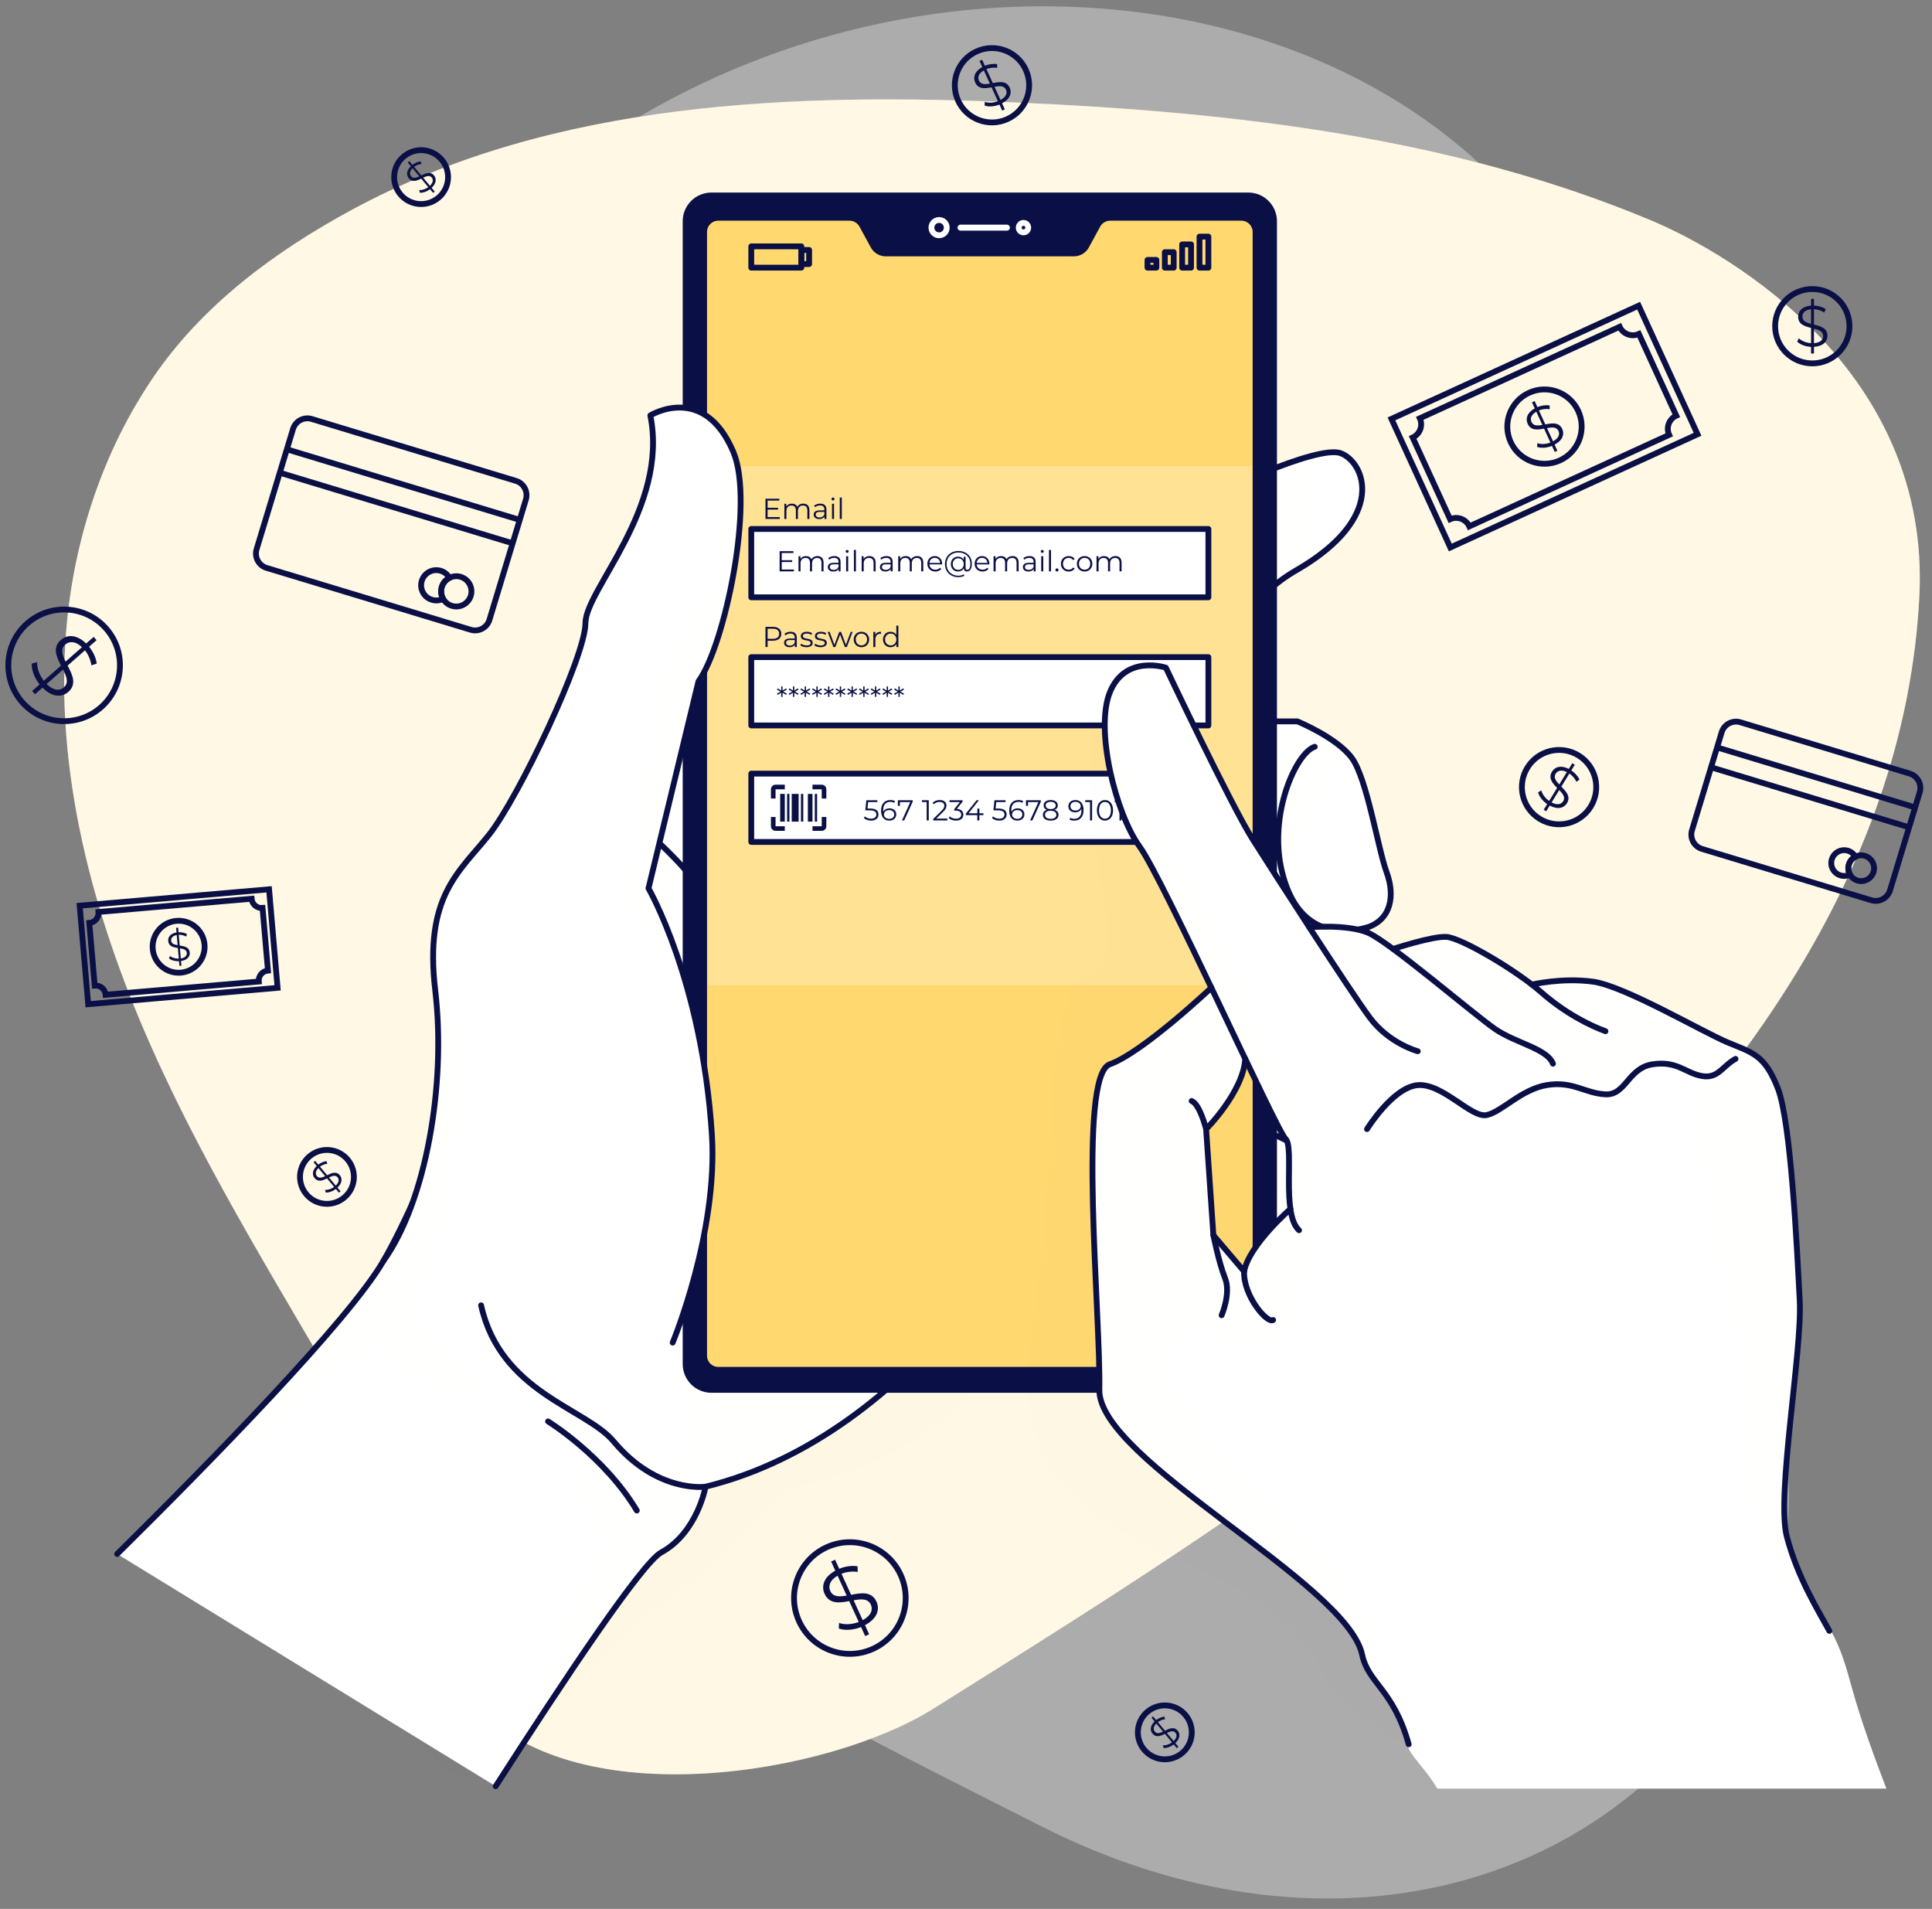 <svg width="166" height="164" viewBox="0 0 166 164" fill="none" xmlns="http://www.w3.org/2000/svg">
<rect x="0" y="0" width="166" height="164" fill="#808080" stroke="none"/>
<g opacity="0.7">
<g opacity="0.7">
<path opacity="0.7" d="M17.585 51.172C17.585 51.172 7.355 77.59 21.731 104.201C36.107 130.813 65.724 144.863 89.427 156.88C113.13 168.898 137.744 163.045 149.44 143.362C161.137 123.678 145.094 109.626 145.074 81.556C145.056 53.486 149.275 46.054 134.079 22.339C118.882 -1.376 81.579 -6.625 53.381 10.964C25.181 28.553 17.585 51.172 17.585 51.172Z" fill="white"/>
</g>
</g>
<path d="M41.113 146.765C49.774 155.908 71.037 152.559 80.246 146.765C110.14 127.955 162.539 96.647 164.911 51.289C165.919 32.01 148.919 21.886 141.816 18.916C124.758 11.784 106.044 9.643 87.574 8.817C68.281 7.954 47.587 8.626 30.211 18.039C23.63 21.604 17.421 26.177 13.17 32.419C8.853 38.759 6.369 46.31 5.71 53.932C4.647 66.226 7.955 78.553 12.956 89.834C17.958 101.115 24.628 111.56 30.75 122.275C34.744 129.265 33.817 139.062 41.113 146.765Z" fill="#FFF4D6"/>
<g opacity="0.7">
<g opacity="0.7">
<path opacity="0.7" d="M41.113 146.765C49.774 155.908 71.037 152.559 80.246 146.765C110.14 127.955 162.539 96.647 164.911 51.289C165.919 32.01 148.919 21.886 141.816 18.916C124.758 11.784 106.044 9.643 87.574 8.817C68.281 7.954 47.587 8.626 30.211 18.039C23.63 21.604 17.421 26.177 13.17 32.419C8.853 38.759 6.369 46.31 5.71 53.932C4.647 66.226 7.955 78.553 12.956 89.834C17.958 101.115 24.628 111.56 30.75 122.275C34.744 129.265 33.817 139.062 41.113 146.765Z" fill="white"/>
</g>
</g>
<path d="M40.448 54.106L22.906 48.791C22.226 48.585 21.841 47.865 22.047 47.185L25.177 36.856C25.384 36.175 26.103 35.79 26.784 35.996L44.325 41.312C45.006 41.518 45.391 42.238 45.184 42.919L42.054 53.247C41.848 53.928 41.129 54.313 40.448 54.106Z" stroke="#0A1045" stroke-width="0.5" stroke-miterlimit="10"/>
<path d="M24.648 38.603L44.655 44.666" stroke="#0A1045" stroke-width="0.5" stroke-miterlimit="10"/>
<path d="M24.039 40.613L44.046 46.675" stroke="#0A1045" stroke-width="0.5" stroke-miterlimit="10"/>
<path d="M37.96 50.429C37.853 50.784 37.903 51.148 38.073 51.449C37.788 51.593 37.443 51.63 37.109 51.529C36.421 51.32 36.031 50.596 36.239 49.908C36.448 49.219 37.175 48.83 37.864 49.039C38.197 49.14 38.462 49.366 38.62 49.644C38.312 49.8 38.068 50.074 37.96 50.429Z" stroke="#0A1045" stroke-width="0.5" stroke-miterlimit="10"/>
<path d="M40.452 51.183C40.243 51.871 39.517 52.26 38.828 52.051C38.141 51.843 37.752 51.116 37.96 50.428C38.169 49.74 38.896 49.351 39.583 49.56C40.271 49.768 40.66 50.495 40.452 51.183Z" stroke="#0A1045" stroke-width="0.5" stroke-miterlimit="10"/>
<path d="M160.788 77.343L146.238 72.934C145.557 72.727 145.172 72.008 145.379 71.327L147.929 62.912C148.135 62.231 148.854 61.846 149.535 62.053L164.085 66.461C164.766 66.668 165.151 67.387 164.944 68.068L162.394 76.484C162.188 77.164 161.469 77.549 160.788 77.343Z" stroke="#0A1045" stroke-width="0.5" stroke-miterlimit="10"/>
<path d="M147.534 64.213L164.55 69.369" stroke="#0A1045" stroke-width="0.5" stroke-miterlimit="10"/>
<path d="M147.016 65.922L164.032 71.078" stroke="#0A1045" stroke-width="0.5" stroke-miterlimit="10"/>
<path d="M158.857 74.271C158.765 74.573 158.808 74.883 158.953 75.138C158.71 75.26 158.417 75.292 158.133 75.206C157.548 75.029 157.215 74.413 157.393 73.828C157.57 73.242 158.189 72.911 158.774 73.088C159.058 73.174 159.284 73.367 159.418 73.603C159.156 73.736 158.948 73.969 158.857 74.271Z" stroke="#0A1045" stroke-width="0.5" stroke-miterlimit="10"/>
<path d="M160.975 74.912C160.798 75.497 160.18 75.828 159.595 75.65C159.01 75.473 158.679 74.855 158.857 74.27C159.034 73.685 159.652 73.354 160.237 73.532C160.822 73.709 161.152 74.327 160.975 74.912Z" stroke="#0A1045" stroke-width="0.5" stroke-miterlimit="10"/>
<path d="M145.856 37.311L124.613 47.037L119.554 35.988L140.796 26.261L145.856 37.311Z" stroke="#0A1045" stroke-width="0.5" stroke-miterlimit="10"/>
<path d="M144.03 35.71L140.815 28.69C140.189 28.976 139.45 28.701 139.163 28.076L121.994 35.938C122.281 36.563 122.005 37.302 121.38 37.589L124.595 44.609C125.22 44.323 125.96 44.598 126.246 45.223L143.415 37.362C143.129 36.736 143.404 35.997 144.03 35.71Z" stroke="#0A1045" stroke-width="0.5" stroke-miterlimit="10"/>
<path d="M135.609 35.32C136.343 36.924 135.638 38.819 134.035 39.553C132.431 40.288 130.536 39.583 129.801 37.979C129.067 36.375 129.772 34.48 131.376 33.746C132.979 33.011 134.875 33.716 135.609 35.32Z" stroke="#0A1045" stroke-width="0.5" stroke-miterlimit="10"/>
<path d="M133.906 37.027C133.743 36.669 133.355 36.697 132.921 36.781L133.441 37.915C133.923 37.65 134.039 37.317 133.906 37.027ZM132.522 36.508L132.003 35.374C131.555 35.629 131.456 35.965 131.587 36.251C131.744 36.595 132.107 36.583 132.522 36.508ZM133.572 38.201L133.811 38.722L133.584 38.826L133.347 38.309C132.892 38.49 132.4 38.518 132.074 38.393L132.087 38.074C132.389 38.183 132.823 38.17 133.214 38.019L132.668 36.825C132.113 36.932 131.534 37.01 131.26 36.411C131.06 35.976 131.201 35.456 131.87 35.084L131.631 34.562L131.858 34.458L132.095 34.975C132.441 34.833 132.827 34.777 133.144 34.835L133.154 35.154C132.825 35.108 132.495 35.154 132.226 35.261L132.776 36.463C133.345 36.351 133.951 36.249 134.23 36.857C134.431 37.297 134.274 37.83 133.572 38.201Z" fill="#0A1045"/>
<path d="M23.85 84.868L7.577 86.274L6.846 77.81L23.119 76.403L23.85 84.868Z" stroke="#0A1045" stroke-width="0.5" stroke-miterlimit="10"/>
<path d="M23.024 83.384L22.559 78.006C22.08 78.048 21.658 77.693 21.617 77.214L8.464 78.35C8.506 78.83 8.151 79.252 7.672 79.293L8.137 84.671C8.616 84.63 9.038 84.985 9.079 85.464L22.232 84.327C22.19 83.848 22.545 83.425 23.024 83.384Z" stroke="#0A1045" stroke-width="0.5" stroke-miterlimit="10"/>
<path d="M17.573 81.146C17.679 82.375 16.769 83.457 15.54 83.563C14.312 83.669 13.23 82.76 13.123 81.531C13.017 80.302 13.927 79.22 15.156 79.114C16.384 79.008 17.466 79.918 17.573 81.146Z" stroke="#0A1045" stroke-width="0.5" stroke-miterlimit="10"/>
<path d="M16.05 81.87C16.027 81.595 15.765 81.523 15.46 81.476L15.535 82.345C15.915 82.284 16.069 82.092 16.05 81.87ZM15.261 81.203L15.186 80.334C14.831 80.396 14.687 80.594 14.706 80.813C14.728 81.077 14.97 81.154 15.261 81.203ZM15.554 82.564L15.588 82.964L15.415 82.978L15.38 82.582C15.038 82.594 14.708 82.497 14.522 82.338L14.606 82.131C14.779 82.274 15.068 82.368 15.361 82.36L15.282 81.446C14.892 81.385 14.492 81.301 14.453 80.842C14.424 80.508 14.639 80.199 15.167 80.111L15.132 79.712L15.306 79.697L15.34 80.093C15.601 80.081 15.869 80.135 16.064 80.248L15.995 80.46C15.79 80.352 15.562 80.305 15.359 80.312L15.438 81.233C15.84 81.293 16.263 81.368 16.303 81.834C16.332 82.171 16.104 82.485 15.554 82.564Z" fill="#0A1045"/>
<path d="M158.909 28.025C158.909 29.789 157.48 31.22 155.716 31.22C153.951 31.22 152.522 29.789 152.522 28.025C152.522 26.261 153.951 24.832 155.716 24.832C157.48 24.832 158.909 26.261 158.909 28.025Z" stroke="#0A1045" stroke-width="0.5" stroke-miterlimit="10"/>
<path d="M156.651 28.869C156.651 28.474 156.287 28.34 155.858 28.235V29.482C156.406 29.442 156.651 29.188 156.651 28.869ZM155.608 27.821V26.574C155.094 26.619 154.864 26.883 154.864 27.197C154.864 27.576 155.199 27.716 155.608 27.821ZM155.858 29.797V30.37H155.608V29.802C155.119 29.777 154.66 29.597 154.415 29.348L154.56 29.063C154.79 29.288 155.189 29.457 155.608 29.482V28.17C155.059 28.035 154.5 27.866 154.5 27.207C154.5 26.728 154.845 26.314 155.608 26.254V25.68H155.858V26.249C156.231 26.264 156.606 26.374 156.87 26.559L156.746 26.853C156.466 26.673 156.147 26.579 155.858 26.564V27.886C156.421 28.02 157.015 28.18 157.015 28.849C157.015 29.333 156.651 29.752 155.858 29.797Z" fill="#0A1045"/>
<path d="M136.679 69.298C135.755 70.8 133.788 71.27 132.285 70.346C130.783 69.422 130.313 67.456 131.236 65.953C132.16 64.45 134.128 63.981 135.63 64.904C137.133 65.828 137.602 67.795 136.679 69.298Z" stroke="#0A1045" stroke-width="0.5" stroke-miterlimit="10"/>
<path d="M134.313 68.833C134.519 68.498 134.28 68.192 133.969 67.878L133.316 68.941C133.804 69.194 134.146 69.105 134.313 68.833ZM133.973 67.395L134.626 66.332C134.165 66.102 133.831 66.206 133.666 66.474C133.468 66.797 133.68 67.091 133.973 67.395ZM133.151 69.209L132.851 69.698L132.638 69.567L132.936 69.082C132.532 68.805 132.236 68.412 132.158 68.071L132.43 67.904C132.508 68.216 132.759 68.569 133.103 68.811L133.79 67.692C133.393 67.29 133.006 66.853 133.351 66.292C133.602 65.884 134.112 65.711 134.794 66.06L135.094 65.571L135.307 65.702L135.009 66.187C135.32 66.395 135.581 66.685 135.71 66.98L135.45 67.166C135.305 66.867 135.083 66.619 134.844 66.454L134.152 67.581C134.562 67.991 134.984 68.438 134.634 69.007C134.38 69.42 133.85 69.586 133.151 69.209Z" fill="#0A1045"/>
<path d="M88.137 5.997C88.87 7.602 88.164 9.497 86.56 10.23C84.955 10.963 83.06 10.257 82.327 8.652C81.594 7.048 82.3 5.153 83.905 4.42C85.509 3.687 87.404 4.393 88.137 5.997Z" stroke="#0A1045" stroke-width="0.5" stroke-miterlimit="10"/>
<path d="M86.433 7.703C86.27 7.344 85.882 7.373 85.449 7.456L85.967 8.591C86.45 8.326 86.566 7.994 86.433 7.703ZM85.05 7.183L84.531 6.049C84.083 6.303 83.984 6.639 84.114 6.925C84.272 7.27 84.634 7.258 85.05 7.183ZM86.098 8.877L86.336 9.398L86.109 9.502L85.873 8.985C85.418 9.165 84.926 9.193 84.6 9.068L84.613 8.749C84.915 8.857 85.349 8.846 85.74 8.694L85.195 7.501C84.639 7.606 84.061 7.685 83.787 7.085C83.588 6.65 83.729 6.13 84.399 5.758L84.16 5.236L84.387 5.133L84.623 5.65C84.97 5.508 85.356 5.453 85.673 5.511L85.682 5.83C85.353 5.783 85.023 5.829 84.754 5.936L85.304 7.138C85.873 7.027 86.479 6.925 86.757 7.533C86.958 7.974 86.801 8.506 86.098 8.877Z" fill="#0A1045"/>
<path d="M77.383 135.299C78.484 137.708 77.424 140.553 75.014 141.654C72.605 142.755 69.76 141.695 68.659 139.286C67.558 136.876 68.619 134.031 71.028 132.93C73.437 131.829 76.282 132.89 77.383 135.299Z" stroke="#0A1045" stroke-width="0.5" stroke-miterlimit="10"/>
<path d="M74.825 137.86C74.579 137.322 73.998 137.365 73.346 137.49L74.124 139.193C74.849 138.797 75.024 138.296 74.825 137.86ZM72.747 137.08L71.968 135.376C71.295 135.758 71.146 136.263 71.342 136.692C71.579 137.21 72.123 137.192 72.747 137.08ZM74.32 139.623L74.679 140.406L74.338 140.562L73.983 139.785C73.299 140.056 72.561 140.097 72.071 139.909L72.091 139.43C72.544 139.594 73.196 139.577 73.784 139.349L72.965 137.557C72.131 137.715 71.262 137.832 70.851 136.933C70.552 136.278 70.764 135.498 71.769 134.94L71.411 134.156L71.752 134.001L72.107 134.778C72.627 134.565 73.207 134.481 73.683 134.568L73.697 135.048C73.203 134.977 72.707 135.047 72.303 135.207L73.128 137.013C73.982 136.845 74.893 136.692 75.31 137.606C75.612 138.266 75.376 139.066 74.32 139.623Z" fill="#0A1045"/>
<path d="M8.676 60.765C6.687 62.513 3.656 62.317 1.908 60.327C0.16 58.337 0.356 55.307 2.345 53.559C4.335 51.81 7.366 52.006 9.114 53.996C10.863 55.986 10.667 59.017 8.676 60.765Z" stroke="#0A1045" stroke-width="0.5" stroke-miterlimit="10"/>
<path d="M5.487 59.053C5.931 58.662 5.722 58.118 5.415 57.53L4.008 58.766C4.597 59.345 5.126 59.369 5.487 59.053ZM5.635 56.838L7.042 55.602C6.482 55.067 5.956 55.069 5.601 55.381C5.174 55.757 5.348 56.273 5.635 56.838ZM3.654 59.077L3.006 59.646L2.759 59.365L3.401 58.801C2.944 58.225 2.692 57.529 2.731 57.006L3.195 56.887C3.169 57.368 3.374 57.987 3.761 58.485L5.241 57.184C4.849 56.431 4.487 55.633 5.23 54.98C5.77 54.505 6.578 54.484 7.403 55.285L8.05 54.717L8.297 54.998L7.655 55.562C8.009 55.999 8.256 56.529 8.31 57.011L7.855 57.162C7.78 56.669 7.571 56.215 7.301 55.873L5.809 57.184C6.216 57.953 6.625 58.781 5.87 59.444C5.324 59.924 4.49 59.928 3.654 59.077Z" fill="#0A1045"/>
<path d="M29.872 99.628C30.69 100.612 30.558 102.072 29.574 102.89C28.592 103.709 27.131 103.576 26.313 102.593C25.494 101.61 25.627 100.15 26.61 99.332C27.593 98.513 29.053 98.646 29.872 99.628Z" stroke="#0A1045" stroke-width="0.5" stroke-miterlimit="10"/>
<path d="M29.005 101.147C28.822 100.927 28.556 101.021 28.268 101.162L28.848 101.857C29.135 101.58 29.153 101.325 29.005 101.147ZM27.938 101.047L27.358 100.352C27.093 100.616 27.088 100.869 27.234 101.045C27.41 101.256 27.661 101.178 27.938 101.047ZM28.994 102.032L29.26 102.351L29.121 102.467L28.857 102.15C28.573 102.363 28.234 102.476 27.982 102.451L27.93 102.225C28.163 102.244 28.463 102.153 28.709 101.973L28.1 101.242C27.731 101.421 27.341 101.586 27.035 101.219C26.813 100.952 26.813 100.562 27.21 100.174L26.944 99.854L27.083 99.738L27.347 100.055C27.562 99.89 27.822 99.778 28.055 99.758L28.122 99.98C27.883 100.009 27.661 100.105 27.493 100.231L28.107 100.967C28.483 100.781 28.888 100.594 29.198 100.966C29.423 101.236 29.415 101.639 28.994 102.032Z" fill="#0A1045"/>
<path d="M101.863 147.35C102.682 148.333 102.549 149.794 101.566 150.612C100.583 151.431 99.123 151.298 98.304 150.315C97.485 149.332 97.619 147.872 98.601 147.053C99.584 146.235 101.045 146.367 101.863 147.35Z" stroke="#0A1045" stroke-width="0.5" stroke-miterlimit="10"/>
<path d="M100.996 148.868C100.813 148.649 100.547 148.743 100.26 148.884L100.839 149.579C101.126 149.302 101.144 149.046 100.996 148.868ZM99.929 148.769L99.35 148.074C99.085 148.337 99.079 148.591 99.225 148.766C99.401 148.978 99.652 148.9 99.929 148.769ZM100.985 149.753L101.251 150.073L101.112 150.189L100.848 149.872C100.564 150.085 100.225 150.198 99.973 150.173L99.922 149.947C100.154 149.965 100.455 149.875 100.7 149.694L100.091 148.963C99.722 149.143 99.333 149.307 99.027 148.941C98.804 148.674 98.804 148.283 99.202 147.896L98.936 147.576L99.074 147.46L99.338 147.777C99.554 147.612 99.813 147.499 100.046 147.48L100.113 147.701C99.874 147.731 99.652 147.826 99.484 147.952L100.098 148.689C100.474 148.502 100.88 148.316 101.19 148.688C101.415 148.958 101.406 149.36 100.985 149.753Z" fill="#0A1045"/>
<path d="M37.962 13.734C38.781 14.717 38.648 16.177 37.665 16.995C36.683 17.814 35.222 17.681 34.404 16.699C33.585 15.716 33.718 14.256 34.7 13.437C35.684 12.618 37.144 12.751 37.962 13.734Z" stroke="#0A1045" stroke-width="0.5" stroke-miterlimit="10"/>
<path d="M37.096 15.252C36.912 15.033 36.647 15.126 36.36 15.267L36.938 15.962C37.225 15.685 37.244 15.43 37.096 15.252ZM36.028 15.152L35.45 14.457C35.184 14.721 35.179 14.975 35.325 15.15C35.501 15.361 35.752 15.284 36.028 15.152ZM37.084 16.137L37.35 16.457L37.212 16.572L36.948 16.256C36.664 16.469 36.325 16.581 36.072 16.556L36.021 16.331C36.253 16.349 36.554 16.259 36.799 16.078L36.191 15.347C35.822 15.526 35.432 15.691 35.126 15.324C34.904 15.057 34.904 14.667 35.301 14.28L35.035 13.96L35.174 13.844L35.438 14.161C35.653 13.995 35.913 13.883 36.146 13.863L36.213 14.085C35.974 14.114 35.752 14.21 35.584 14.336L36.197 15.072C36.574 14.886 36.979 14.699 37.289 15.072C37.514 15.341 37.505 15.744 37.084 16.137Z" fill="#0A1045"/>
<g opacity="0.2">
<g opacity="0.2">
<g opacity="0.2">
<g opacity="0.7">
<g opacity="0.7">
<path opacity="0.7" d="M88.367 110.153C88.367 110.153 85.539 124.516 68.185 127.754C68.185 127.754 63.652 131.368 62.144 133.509C60.636 135.65 52.59 139.286 44.418 150.631C36.246 161.976 24.051 125.945 24.051 125.945L50.979 90.971L88.367 110.153Z" fill="#0A1045"/>
</g>
</g>
</g>
</g>
</g>
<path d="M103.792 42.727C103.792 42.727 113.15 38.154 115.209 38.943C117.268 39.733 119.233 44.465 111.372 48.997C103.511 53.53 105.851 61.974 105.851 61.974H111.466C111.466 61.974 114.835 63.347 116.145 65.109C117.455 66.872 118.391 72.895 119.14 74.937C119.888 76.979 119.514 79.02 117.455 79.684C117.455 79.684 116.145 85.395 116.52 87.925C116.894 90.455 116.707 92.088 114.274 92.395C111.841 92.701 109.407 90.636 109.594 87.925L107.723 94.707L109.033 97.313C109.033 97.313 111.466 98.129 114.086 100.375C116.707 102.621 119.327 103.234 118.578 105.735C117.83 108.237 116.332 110.935 108.471 107.808C100.61 104.68 94.059 92.395 94.059 92.395L89.337 49.554L103.792 42.727Z" fill="white"/>
<g opacity="0.4">
<g opacity="0.4">
<path opacity="0.4" d="M113.642 67.339C109.399 73.124 114.093 79.782 114.093 79.782C114.093 79.782 111.157 81.42 111.074 85.596C111.04 87.331 111.477 89.759 111.998 92.004C110.54 91.297 109.466 89.759 109.596 87.924L107.721 94.706L109.032 97.311C109.032 97.311 110.774 97.895 112.892 99.433C111.727 102.105 111.374 105.408 111.477 108.813C110.597 108.586 109.599 108.259 108.472 107.809C100.609 104.68 94.061 92.394 94.061 92.394L89.338 49.553L103.791 42.728C103.791 42.728 108.905 40.229 112.405 39.242C112.135 42.517 112.778 45.903 113.235 47.791C112.688 48.195 112.068 48.599 111.374 48.999C103.511 53.529 105.85 61.975 105.85 61.975H111.467C111.467 61.975 114.67 63.279 116.041 64.981C115.267 65.475 114.456 66.228 113.642 67.339Z" fill="#FFF4D6"/>
</g>
</g>
<path d="M89.154 103.239C89.154 103.239 78.973 123.2 60.623 127.727C60.623 127.727 59.922 131.676 56.817 133.371C55.159 134.275 48.467 144.305 42.59 153.459L10.066 133.507C12.07 131.526 14.352 129.244 16.687 126.863C23.475 119.941 30.718 112.165 32.936 108.345C34.917 104.933 37.423 99.009 39.607 93.441C42.403 86.322 44.678 79.781 44.678 79.781L55.526 67.722L72.582 48.761L73.319 51.187L89.154 103.239Z" fill="white"/>
<g opacity="0.4">
<g opacity="0.4">
<path opacity="0.4" d="M72.582 48.762L89.154 103.239C89.154 103.239 78.973 123.201 60.623 127.727C60.623 127.727 59.922 131.677 56.817 133.372C55.329 134.182 49.785 142.348 44.418 150.631C46.406 143.806 52.167 132.924 52.167 132.924C48.471 128.548 49.548 123.935 51.026 125.249C52.457 126.526 56.223 130.252 56.46 130.486C54.825 128.561 54.448 125.549 54.448 125.549C54.448 125.549 59.029 128.594 59.399 123.701C59.769 118.807 56.654 106.895 56.654 106.895L48.491 75.545L72.582 48.762Z" fill="#FFF4D6"/>
</g>
</g>
<path d="M89.337 49.554L103.792 42.727C103.792 42.727 113.151 38.154 115.209 38.943C117.268 39.733 119.234 44.465 111.373 48.997C103.512 53.53 105.851 61.974 105.851 61.974H111.466C111.466 61.974 114.835 63.347 116.145 65.109C117.456 66.872 118.391 72.895 119.14 74.937C119.889 76.979 119.514 79.019 117.456 79.684C117.456 79.684 116.145 85.395 116.519 87.925C116.894 90.455 116.707 92.088 114.274 92.395C111.84 92.701 109.407 90.636 109.594 87.925L107.723 94.707L109.033 97.313C109.033 97.313 111.466 98.129 114.086 100.375C116.707 102.621 119.327 103.234 118.579 105.735C117.83 108.237 116.333 110.935 108.472 107.808C100.61 104.68 94.059 92.395 94.059 92.395" stroke="#0A1045" stroke-width="0.5" stroke-miterlimit="10" stroke-linecap="round" stroke-linejoin="round"/>
<path d="M117.456 79.684C114.648 80.442 111.373 79.88 110.156 74.921C108.939 69.96 111.373 64.662 112.964 64.158" stroke="#0A1045" stroke-width="0.5" stroke-miterlimit="10" stroke-linecap="round" stroke-linejoin="round"/>
<path d="M109.594 87.925C109.594 87.925 109.407 81.537 111.747 79.96" stroke="#0A1045" stroke-width="0.5" stroke-miterlimit="10" stroke-linecap="round" stroke-linejoin="round"/>
<g opacity="0.4">
<g opacity="0.4">
<path opacity="0.4" d="M41.325 119.658C41.325 119.658 34.467 118.804 32.936 115.735C31.668 113.197 24.806 122.693 16.687 126.864C23.475 119.941 30.717 112.166 32.936 108.346C34.917 104.934 37.422 99.009 39.607 93.442V93.448C39.497 98.066 37.035 105.134 37.739 108.813C37.739 108.813 35.097 109.467 35.628 112.389C36.155 115.308 41.325 119.658 41.325 119.658Z" fill="#FFF4D6"/>
</g>
</g>
<path d="M89.153 103.239C89.153 103.239 78.974 123.201 60.622 127.728C60.622 127.728 59.922 131.676 56.817 133.371C55.16 134.275 48.469 144.304 42.589 153.461" stroke="#0A1045" stroke-width="0.5" stroke-miterlimit="10" stroke-linecap="round" stroke-linejoin="round"/>
<path d="M10.065 133.509C17.902 125.762 29.952 113.478 32.935 108.346C37.45 100.574 44.679 79.78 44.679 79.78L72.583 48.763" stroke="#0A1045" stroke-width="0.5" stroke-miterlimit="10" stroke-linecap="round" stroke-linejoin="round"/>
<path d="M56.654 72.449C56.654 72.449 60.94 76.289 62.144 79.781" stroke="#0A1045" stroke-width="0.5" stroke-miterlimit="10" stroke-linecap="round" stroke-linejoin="round"/>
<path d="M107.249 119.658H61.128C59.764 119.658 58.659 118.553 58.659 117.189V19.01C58.659 17.646 59.764 16.541 61.128 16.541H107.249C108.612 16.541 109.718 17.646 109.718 19.01V117.189C109.718 118.553 108.612 119.658 107.249 119.658Z" fill="#0A1045"/>
<path d="M94.311 19.348L93.336 21.138C93.123 21.53 92.712 21.774 92.265 21.774H76.112C75.665 21.774 75.254 21.53 75.04 21.138L74.066 19.348C73.852 18.956 73.441 18.711 72.994 18.711H61.718C61.044 18.711 60.498 19.257 60.498 19.931V116.467C60.498 117.141 61.044 117.687 61.718 117.687H106.658C107.332 117.687 107.879 117.141 107.879 116.467V19.931C107.879 19.257 107.332 18.711 106.658 18.711H95.382C94.936 18.711 94.525 18.956 94.311 19.348Z" fill="#FFD870"/>
<path d="M94.311 19.348L93.336 21.138C93.123 21.53 92.712 21.774 92.265 21.774H76.112C75.665 21.774 75.254 21.53 75.04 21.138L74.066 19.348C73.852 18.956 73.441 18.711 72.994 18.711H61.718C61.044 18.711 60.498 19.257 60.498 19.931V116.467C60.498 117.141 61.044 117.687 61.718 117.687H106.658C107.332 117.687 107.879 117.141 107.879 116.467V19.931C107.879 19.257 107.332 18.711 106.658 18.711H95.383C94.936 18.711 94.525 18.956 94.311 19.348Z" stroke="#0A1045" stroke-width="0.5" stroke-miterlimit="10" stroke-linecap="round" stroke-linejoin="round"/>
<path d="M81.347 19.557C81.347 19.921 81.052 20.215 80.688 20.215C80.324 20.215 80.029 19.921 80.029 19.557C80.029 19.193 80.324 18.898 80.688 18.898C81.052 18.898 81.347 19.193 81.347 19.557Z" stroke="white" stroke-width="0.5" stroke-miterlimit="10"/>
<path d="M88.347 19.557C88.347 19.782 88.165 19.965 87.939 19.965C87.714 19.965 87.531 19.782 87.531 19.557C87.531 19.331 87.714 19.149 87.939 19.149C88.165 19.149 88.347 19.331 88.347 19.557Z" stroke="white" stroke-width="0.5" stroke-miterlimit="10"/>
<path d="M86.517 19.301H82.527C82.385 19.301 82.271 19.416 82.271 19.557C82.271 19.698 82.385 19.813 82.527 19.813H86.517C86.658 19.813 86.772 19.698 86.772 19.557C86.772 19.416 86.658 19.301 86.517 19.301Z" fill="white"/>
<path d="M68.853 22.995H64.55V21.166H68.853V22.995Z" stroke="#0A1045" stroke-width="0.5" stroke-miterlimit="10" stroke-linecap="round" stroke-linejoin="round"/>
<path d="M69.521 22.687H68.853V21.474H69.521V22.687Z" stroke="#0A1045" stroke-width="0.5" stroke-miterlimit="10" stroke-linecap="round" stroke-linejoin="round"/>
<path d="M99.358 22.995H98.594V22.332H99.358V22.995Z" stroke="#0A1045" stroke-width="0.5" stroke-miterlimit="10" stroke-linecap="round" stroke-linejoin="round"/>
<path d="M100.847 22.995H100.084V21.665H100.847V22.995Z" stroke="#0A1045" stroke-width="0.5" stroke-miterlimit="10" stroke-linecap="round" stroke-linejoin="round"/>
<path d="M102.337 22.995H101.573V20.998H102.337V22.995Z" stroke="#0A1045" stroke-width="0.5" stroke-miterlimit="10" stroke-linecap="round" stroke-linejoin="round"/>
<path d="M103.826 22.995H103.063V20.33H103.826V22.995Z" stroke="#0A1045" stroke-width="0.5" stroke-miterlimit="10" stroke-linecap="round" stroke-linejoin="round"/>
<g opacity="0.5">
<path opacity="0.5" d="M107.572 84.649H60.805V40.044H107.572V84.649Z" fill="white"/>
</g>
<path d="M103.826 51.316H64.55V45.447H103.826V51.316Z" fill="white" stroke="#0A1045" stroke-width="0.5" stroke-miterlimit="10" stroke-linecap="round" stroke-linejoin="round"/>
<path d="M103.826 62.325H64.55V56.456H103.826V62.325Z" fill="white" stroke="#0A1045" stroke-width="0.5" stroke-miterlimit="10" stroke-linecap="round" stroke-linejoin="round"/>
<path d="M103.826 72.332H64.55V66.463H103.826V72.332Z" fill="white" stroke="#0A1045" stroke-width="0.5" stroke-miterlimit="10" stroke-linecap="round" stroke-linejoin="round"/>
<path d="M67.034 68.208H67.43V70.587H67.034V68.208ZM67.629 68.208H67.827V70.587H67.629V68.208ZM68.025 68.208H68.62V70.587H68.025V68.208ZM68.819 68.208H69.017V70.587H68.819V68.208ZM69.413 68.208H69.81V70.587H69.413V68.208ZM70.008 68.208H70.207V70.587H70.008V68.208ZM66.637 67.811V68.604H66.24V67.811C66.24 67.706 66.282 67.605 66.357 67.531C66.431 67.456 66.532 67.414 66.637 67.414H67.43V67.811H66.637ZM70.603 67.414C70.709 67.414 70.809 67.456 70.884 67.531C70.958 67.605 71 67.706 71 67.811V68.604H70.603V67.811H69.81V67.414H70.603ZM66.637 70.191V70.984H67.43V71.381H66.637C66.532 71.381 66.431 71.339 66.357 71.264C66.282 71.19 66.24 71.089 66.24 70.984V70.191H66.637ZM70.603 70.984V70.191H71V70.984C71 71.089 70.958 71.19 70.884 71.264C70.809 71.339 70.709 71.381 70.603 71.381H69.81V70.984H70.603Z" fill="#0A1045"/>
<path d="M66.999 44.425V44.584H65.771V42.847H66.961V43.006H65.954V43.624H66.852V43.78H65.954V44.425H66.999Z" fill="#0A1045"/>
<path d="M69.546 43.827V44.584H69.37V43.845C69.37 43.569 69.231 43.428 68.995 43.428C68.727 43.428 68.559 43.602 68.559 43.899V44.584H68.383V43.845C68.383 43.569 68.243 43.428 68.005 43.428C67.74 43.428 67.569 43.602 67.569 43.899V44.584H67.393V43.279H67.561V43.517C67.653 43.361 67.822 43.269 68.04 43.269C68.256 43.269 68.425 43.361 68.504 43.544C68.598 43.376 68.784 43.269 69.02 43.269C69.337 43.269 69.546 43.453 69.546 43.827Z" fill="#0A1045"/>
<path d="M70.832 44.192V43.978H70.423C70.17 43.978 70.088 44.078 70.088 44.212C70.088 44.363 70.209 44.457 70.418 44.457C70.616 44.457 70.763 44.363 70.832 44.192ZM71.008 43.775V44.584H70.84V44.381C70.76 44.514 70.606 44.596 70.39 44.596C70.095 44.596 69.914 44.443 69.914 44.217C69.914 44.016 70.043 43.847 70.418 43.847H70.832V43.768C70.832 43.544 70.706 43.423 70.463 43.423C70.294 43.423 70.135 43.482 70.028 43.577L69.949 43.445C70.081 43.334 70.274 43.269 70.48 43.269C70.817 43.269 71.008 43.438 71.008 43.775Z" fill="#0A1045"/>
<path d="M71.487 43.279H71.662V44.584H71.487V43.279ZM71.447 42.867C71.447 42.8 71.503 42.743 71.576 42.743C71.648 42.743 71.704 42.798 71.704 42.865C71.704 42.937 71.65 42.994 71.576 42.994C71.503 42.994 71.447 42.937 71.447 42.867Z" fill="#0A1045"/>
<path d="M72.153 42.743H72.329V44.584H72.153V42.743Z" fill="#0A1045"/>
<path d="M68.213 48.93V49.089H66.985V47.353H68.175V47.511H67.168V48.129H68.066V48.285H67.168V48.93H68.213Z" fill="#0A1045"/>
<path d="M70.76 48.333V49.089H70.584V48.35C70.584 48.075 70.445 47.933 70.209 47.933C69.941 47.933 69.773 48.107 69.773 48.404V49.089H69.596V48.35C69.596 48.075 69.457 47.933 69.219 47.933C68.954 47.933 68.782 48.107 68.782 48.404V49.089H68.607V47.784H68.775V48.022C68.867 47.866 69.036 47.774 69.254 47.774C69.47 47.774 69.639 47.866 69.718 48.05C69.812 47.881 69.998 47.774 70.234 47.774C70.551 47.774 70.76 47.958 70.76 48.333Z" fill="#0A1045"/>
<path d="M72.046 48.697V48.484H71.637C71.384 48.484 71.302 48.583 71.302 48.717C71.302 48.868 71.424 48.962 71.632 48.962C71.83 48.962 71.977 48.868 72.046 48.697ZM72.222 48.28V49.089H72.054V48.886C71.974 49.019 71.82 49.102 71.604 49.102C71.309 49.102 71.128 48.948 71.128 48.722C71.128 48.521 71.257 48.352 71.632 48.352H72.046V48.273C72.046 48.049 71.92 47.928 71.677 47.928C71.508 47.928 71.349 47.987 71.243 48.082L71.163 47.95C71.295 47.839 71.488 47.774 71.694 47.774C72.031 47.774 72.222 47.943 72.222 48.28Z" fill="#0A1045"/>
<path d="M72.7 47.784H72.876V49.089H72.7V47.784ZM72.66 47.372C72.66 47.306 72.718 47.249 72.79 47.249C72.862 47.249 72.918 47.303 72.918 47.37C72.918 47.442 72.864 47.499 72.79 47.499C72.718 47.499 72.66 47.442 72.66 47.372Z" fill="#0A1045"/>
<path d="M73.368 47.249H73.543V49.089H73.368V47.249Z" fill="#0A1045"/>
<path d="M75.235 48.333V49.089H75.059V48.35C75.059 48.075 74.915 47.933 74.667 47.933C74.387 47.933 74.21 48.107 74.21 48.404V49.089H74.035V47.784H74.203V48.025C74.297 47.866 74.474 47.774 74.699 47.774C75.017 47.774 75.235 47.958 75.235 48.333Z" fill="#0A1045"/>
<path d="M76.522 48.697V48.484H76.112C75.86 48.484 75.778 48.583 75.778 48.717C75.778 48.868 75.899 48.962 76.108 48.962C76.306 48.962 76.453 48.868 76.522 48.697ZM76.698 48.28V49.089H76.529V48.886C76.45 49.019 76.296 49.102 76.08 49.102C75.785 49.102 75.604 48.948 75.604 48.722C75.604 48.521 75.733 48.352 76.108 48.352H76.522V48.273C76.522 48.049 76.395 47.928 76.153 47.928C75.984 47.928 75.825 47.987 75.718 48.082L75.639 47.95C75.77 47.839 75.964 47.774 76.17 47.774C76.507 47.774 76.698 47.943 76.698 48.28Z" fill="#0A1045"/>
<path d="M79.329 48.333V49.089H79.153V48.35C79.153 48.075 79.014 47.933 78.779 47.933C78.51 47.933 78.342 48.107 78.342 48.404V49.089H78.166V48.35C78.166 48.075 78.027 47.933 77.788 47.933C77.523 47.933 77.352 48.107 77.352 48.404V49.089H77.176V47.784H77.344V48.022C77.436 47.866 77.605 47.774 77.823 47.774C78.039 47.774 78.208 47.866 78.287 48.05C78.382 47.881 78.568 47.774 78.803 47.774C79.121 47.774 79.329 47.958 79.329 48.333Z" fill="#0A1045"/>
<path d="M79.857 48.36H80.782C80.759 48.104 80.574 47.926 80.318 47.926C80.065 47.926 79.879 48.104 79.857 48.36ZM80.948 48.491H79.857C79.876 48.764 80.085 48.945 80.37 48.945C80.529 48.945 80.67 48.888 80.769 48.774L80.869 48.888C80.752 49.027 80.571 49.101 80.365 49.101C79.958 49.101 79.68 48.824 79.68 48.436C79.68 48.05 79.951 47.774 80.318 47.774C80.685 47.774 80.951 48.045 80.951 48.436C80.951 48.452 80.948 48.471 80.948 48.491Z" fill="#0A1045"/>
<path d="M82.805 48.459C82.805 48.159 82.602 47.965 82.334 47.965C82.059 47.965 81.86 48.161 81.86 48.459C81.86 48.757 82.059 48.957 82.334 48.957C82.602 48.957 82.805 48.762 82.805 48.459ZM83.5 48.431C83.5 48.853 83.344 49.101 83.088 49.101C82.927 49.101 82.818 49.002 82.808 48.831C82.709 49.002 82.53 49.101 82.312 49.101C81.96 49.101 81.697 48.834 81.697 48.459C81.697 48.087 81.96 47.822 82.312 47.822C82.525 47.822 82.701 47.916 82.803 48.082V47.831H82.964V48.772C82.964 48.91 83.034 48.96 83.118 48.96C83.272 48.96 83.371 48.769 83.371 48.434C83.371 47.851 82.952 47.464 82.351 47.464C81.744 47.464 81.329 47.871 81.329 48.459C81.329 49.047 81.739 49.459 82.341 49.459C82.49 49.459 82.674 49.424 82.818 49.35L82.86 49.471C82.711 49.548 82.508 49.585 82.341 49.585C81.659 49.585 81.193 49.116 81.193 48.459C81.193 47.799 81.667 47.337 82.351 47.337C83.024 47.337 83.5 47.782 83.5 48.431Z" fill="#0A1045"/>
<path d="M83.916 48.36H84.841C84.818 48.104 84.633 47.926 84.377 47.926C84.124 47.926 83.938 48.104 83.916 48.36ZM85.007 48.491H83.916C83.936 48.764 84.144 48.945 84.429 48.945C84.588 48.945 84.729 48.888 84.828 48.774L84.928 48.888C84.811 49.027 84.63 49.101 84.424 49.101C84.017 49.101 83.74 48.824 83.74 48.436C83.74 48.05 84.01 47.774 84.377 47.774C84.744 47.774 85.01 48.045 85.01 48.436C85.01 48.452 85.007 48.471 85.007 48.491Z" fill="#0A1045"/>
<path d="M87.522 48.333V49.089H87.346V48.35C87.346 48.075 87.207 47.933 86.972 47.933C86.704 47.933 86.535 48.107 86.535 48.404V49.089H86.359V48.35C86.359 48.075 86.22 47.933 85.982 47.933C85.716 47.933 85.545 48.107 85.545 48.404V49.089H85.369V47.784H85.537V48.022C85.629 47.866 85.798 47.774 86.016 47.774C86.232 47.774 86.401 47.866 86.48 48.05C86.574 47.881 86.76 47.774 86.996 47.774C87.314 47.774 87.522 47.958 87.522 48.333Z" fill="#0A1045"/>
<path d="M88.808 48.697V48.484H88.399C88.146 48.484 88.064 48.583 88.064 48.717C88.064 48.868 88.186 48.962 88.394 48.962C88.592 48.962 88.739 48.868 88.808 48.697ZM88.984 48.28V49.089H88.816V48.886C88.736 49.019 88.583 49.102 88.367 49.102C88.071 49.102 87.89 48.948 87.89 48.722C87.89 48.521 88.019 48.352 88.394 48.352H88.808V48.273C88.808 48.049 88.681 47.928 88.438 47.928C88.27 47.928 88.111 47.987 88.004 48.082L87.925 47.95C88.056 47.839 88.25 47.774 88.456 47.774C88.793 47.774 88.984 47.943 88.984 48.28Z" fill="#0A1045"/>
<path d="M89.463 47.784H89.639V49.089H89.463V47.784ZM89.423 47.372C89.423 47.306 89.48 47.249 89.552 47.249C89.624 47.249 89.681 47.303 89.681 47.37C89.681 47.442 89.626 47.499 89.552 47.499C89.48 47.499 89.423 47.442 89.423 47.372Z" fill="#0A1045"/>
<path d="M90.129 47.249H90.305V49.089H90.129V47.249Z" fill="#0A1045"/>
<path d="M90.683 48.965C90.683 48.888 90.742 48.831 90.814 48.831C90.886 48.831 90.948 48.888 90.948 48.965C90.948 49.042 90.886 49.102 90.814 49.102C90.742 49.102 90.683 49.042 90.683 48.965Z" fill="#0A1045"/>
<path d="M91.154 48.437C91.154 48.047 91.436 47.774 91.826 47.774C92.047 47.774 92.233 47.861 92.337 48.032L92.205 48.122C92.116 47.99 91.977 47.928 91.826 47.928C91.541 47.928 91.332 48.131 91.332 48.437C91.332 48.744 91.541 48.945 91.826 48.945C91.977 48.945 92.116 48.886 92.205 48.754L92.337 48.843C92.233 49.012 92.047 49.102 91.826 49.102C91.436 49.102 91.154 48.826 91.154 48.437Z" fill="#0A1045"/>
<path d="M93.676 48.437C93.676 48.131 93.47 47.928 93.192 47.928C92.915 47.928 92.706 48.131 92.706 48.437C92.706 48.742 92.915 48.945 93.192 48.945C93.47 48.945 93.676 48.742 93.676 48.437ZM92.527 48.437C92.527 48.049 92.81 47.774 93.192 47.774C93.574 47.774 93.855 48.049 93.855 48.437C93.855 48.824 93.574 49.102 93.192 49.102C92.81 49.102 92.527 48.824 92.527 48.437Z" fill="#0A1045"/>
<path d="M96.367 48.333V49.089H96.191V48.35C96.191 48.075 96.052 47.933 95.816 47.933C95.548 47.933 95.38 48.107 95.38 48.404V49.089H95.203V48.35C95.203 48.075 95.064 47.933 94.826 47.933C94.561 47.933 94.39 48.107 94.39 48.404V49.089H94.214V47.784H94.382V48.022C94.474 47.866 94.643 47.774 94.861 47.774C95.077 47.774 95.246 47.866 95.325 48.05C95.419 47.881 95.605 47.774 95.841 47.774C96.159 47.774 96.367 47.958 96.367 48.333Z" fill="#0A1045"/>
<path d="M67.297 59.42L67.605 59.594L67.548 59.698L67.238 59.517V59.869H67.124L67.126 59.517L66.816 59.698L66.757 59.594L67.067 59.42L66.757 59.247L66.816 59.14L67.126 59.324L67.124 58.971H67.238V59.324L67.548 59.14L67.605 59.247L67.297 59.42Z" fill="#0A1045"/>
<path d="M68.304 59.42L68.612 59.594L68.555 59.698L68.245 59.517V59.869H68.13L68.133 59.517L67.823 59.698L67.763 59.594L68.073 59.42L67.763 59.247L67.823 59.14L68.133 59.324L68.13 58.971H68.245V59.324L68.555 59.14L68.612 59.247L68.304 59.42Z" fill="#0A1045"/>
<path d="M69.311 59.42L69.618 59.594L69.561 59.698L69.251 59.517V59.869H69.137L69.14 59.517L68.83 59.698L68.77 59.594L69.08 59.42L68.77 59.247L68.83 59.14L69.14 59.324L69.137 58.971H69.251V59.324L69.561 59.14L69.618 59.247L69.311 59.42Z" fill="#0A1045"/>
<path d="M70.317 59.42L70.625 59.594L70.568 59.698L70.258 59.517V59.869H70.144L70.146 59.517L69.836 59.698L69.777 59.594L70.087 59.42L69.777 59.247L69.836 59.14L70.146 59.324L70.144 58.971H70.258V59.324L70.568 59.14L70.625 59.247L70.317 59.42Z" fill="#0A1045"/>
<path d="M71.324 59.42L71.632 59.594L71.575 59.698L71.265 59.517V59.869H71.15L71.153 59.517L70.843 59.698L70.783 59.594L71.094 59.42L70.783 59.247L70.843 59.14L71.153 59.324L71.15 58.971H71.265V59.324L71.575 59.14L71.632 59.247L71.324 59.42Z" fill="#0A1045"/>
<path d="M72.331 59.42L72.638 59.594L72.581 59.698L72.271 59.517V59.869H72.157L72.16 59.517L71.85 59.698L71.79 59.594L72.1 59.42L71.79 59.247L71.85 59.14L72.16 59.324L72.157 58.971H72.271V59.324L72.581 59.14L72.638 59.247L72.331 59.42Z" fill="#0A1045"/>
<path d="M73.337 59.42L73.645 59.594L73.588 59.698L73.278 59.517V59.869H73.164L73.166 59.517L72.856 59.698L72.797 59.594L73.107 59.42L72.797 59.247L72.856 59.14L73.166 59.324L73.164 58.971H73.278V59.324L73.588 59.14L73.645 59.247L73.337 59.42Z" fill="#0A1045"/>
<path d="M74.344 59.42L74.652 59.594L74.595 59.698L74.285 59.517V59.869H74.17L74.173 59.517L73.863 59.698L73.803 59.594L74.114 59.42L73.803 59.247L73.863 59.14L74.173 59.324L74.17 58.971H74.285V59.324L74.595 59.14L74.652 59.247L74.344 59.42Z" fill="#0A1045"/>
<path d="M75.351 59.42L75.658 59.594L75.601 59.698L75.291 59.517V59.869H75.177L75.18 59.517L74.87 59.698L74.81 59.594L75.12 59.42L74.81 59.247L74.87 59.14L75.18 59.324L75.177 58.971H75.291V59.324L75.601 59.14L75.658 59.247L75.351 59.42Z" fill="#0A1045"/>
<path d="M76.357 59.42L76.665 59.594L76.608 59.698L76.298 59.517V59.869H76.184L76.186 59.517L75.876 59.698L75.817 59.594L76.127 59.42L75.817 59.247L75.876 59.14L76.186 59.324L76.184 58.971H76.298V59.324L76.608 59.14L76.665 59.247L76.357 59.42Z" fill="#0A1045"/>
<path d="M77.364 59.42L77.672 59.594L77.615 59.698L77.305 59.517V59.869H77.191L77.193 59.517L76.883 59.698L76.823 59.594L77.134 59.42L76.823 59.247L76.883 59.14L77.193 59.324L77.191 58.971H77.305V59.324L77.615 59.14L77.672 59.247L77.364 59.42Z" fill="#0A1045"/>
<path d="M66.947 54.451C66.947 54.173 66.763 54.014 66.416 54.014H65.954V54.883H66.416C66.763 54.883 66.947 54.724 66.947 54.451ZM67.13 54.451C67.13 54.821 66.862 55.044 66.421 55.044H65.954V55.592H65.771V53.855H66.421C66.862 53.855 67.13 54.079 67.13 54.451Z" fill="#0A1045"/>
<path d="M68.285 55.2V54.987H67.876C67.623 54.987 67.541 55.086 67.541 55.22C67.541 55.371 67.663 55.465 67.871 55.465C68.07 55.465 68.216 55.371 68.285 55.2ZM68.462 54.783V55.592H68.293V55.389C68.214 55.522 68.06 55.605 67.844 55.605C67.549 55.605 67.368 55.451 67.368 55.225C67.368 55.024 67.496 54.855 67.871 54.855H68.285V54.776C68.285 54.553 68.159 54.431 67.916 54.431C67.747 54.431 67.588 54.49 67.482 54.585L67.402 54.453C67.534 54.342 67.727 54.277 67.933 54.277C68.27 54.277 68.462 54.446 68.462 54.783Z" fill="#0A1045"/>
<path d="M68.759 55.443L68.838 55.304C68.942 55.386 69.118 55.451 69.302 55.451C69.55 55.451 69.652 55.367 69.652 55.237C69.652 54.898 68.806 55.165 68.806 54.649C68.806 54.436 68.989 54.277 69.322 54.277C69.49 54.277 69.674 54.325 69.783 54.399L69.706 54.54C69.592 54.461 69.456 54.428 69.322 54.428C69.086 54.428 68.982 54.521 68.982 54.645C68.982 54.997 69.828 54.731 69.828 55.233C69.828 55.458 69.63 55.604 69.289 55.604C69.074 55.604 68.866 55.535 68.759 55.443Z" fill="#0A1045"/>
<path d="M69.971 55.443L70.05 55.304C70.155 55.386 70.331 55.451 70.514 55.451C70.762 55.451 70.864 55.367 70.864 55.237C70.864 54.898 70.018 55.165 70.018 54.649C70.018 54.436 70.202 54.277 70.534 54.277C70.703 54.277 70.886 54.325 70.996 54.399L70.919 54.54C70.805 54.461 70.668 54.428 70.534 54.428C70.299 54.428 70.194 54.521 70.194 54.645C70.194 54.997 71.041 54.731 71.041 55.233C71.041 55.458 70.842 55.604 70.502 55.604C70.286 55.604 70.078 55.535 69.971 55.443Z" fill="#0A1045"/>
<path d="M73.255 54.287L72.761 55.592H72.595L72.183 54.523L71.772 55.592H71.606L71.115 54.287H71.283L71.692 55.396L72.112 54.287H72.263L72.68 55.396L73.094 54.287H73.255Z" fill="#0A1045"/>
<path d="M74.5 54.94C74.5 54.634 74.294 54.431 74.016 54.431C73.738 54.431 73.53 54.634 73.53 54.94C73.53 55.245 73.738 55.448 74.016 55.448C74.294 55.448 74.5 55.245 74.5 54.94ZM73.352 54.94C73.352 54.553 73.634 54.277 74.016 54.277C74.398 54.277 74.679 54.553 74.679 54.94C74.679 55.327 74.398 55.605 74.016 55.605C73.634 55.605 73.352 55.327 73.352 54.94Z" fill="#0A1045"/>
<path d="M75.695 54.277V54.448C75.68 54.448 75.665 54.446 75.653 54.446C75.38 54.446 75.214 54.62 75.214 54.927V55.592H75.038V54.287H75.206V54.543C75.288 54.369 75.454 54.277 75.695 54.277Z" fill="#0A1045"/>
<path d="M77.016 54.94C77.016 54.634 76.808 54.431 76.533 54.431C76.255 54.431 76.046 54.634 76.046 54.94C76.046 55.245 76.255 55.448 76.533 55.448C76.808 55.448 77.016 55.245 77.016 54.94ZM77.19 53.751V55.592H77.022V55.334C76.915 55.51 76.734 55.605 76.518 55.605C76.146 55.605 75.868 55.334 75.868 54.94C75.868 54.545 76.146 54.277 76.518 54.277C76.726 54.277 76.905 54.367 77.014 54.535V53.751H77.19Z" fill="#0A1045"/>
<path d="M79.8 68.749V70.486H79.621V68.908H79.212V68.749H79.8Z" fill="#0A1045"/>
<path d="M81.399 70.327V70.486H80.181V70.359L80.903 69.652C81.099 69.459 81.136 69.342 81.136 69.223C81.136 69.022 80.995 68.898 80.73 68.898C80.526 68.898 80.37 68.96 80.256 69.092L80.129 68.983C80.263 68.824 80.479 68.734 80.744 68.734C81.097 68.734 81.32 68.913 81.32 69.203C81.32 69.37 81.268 69.518 81.034 69.747L80.444 70.327H81.399Z" fill="#0A1045"/>
<path d="M82.771 69.987C82.771 70.278 82.56 70.501 82.141 70.501C81.89 70.501 81.649 70.414 81.516 70.278L81.602 70.136C81.714 70.253 81.915 70.337 82.141 70.337C82.428 70.337 82.587 70.203 82.587 69.987C82.587 69.779 82.441 69.643 82.118 69.643H81.994V69.511L82.475 68.908H81.587V68.749H82.704V68.876L82.213 69.494C82.585 69.513 82.771 69.709 82.771 69.987Z" fill="#0A1045"/>
<path d="M84.496 70.029H84.149V70.486H83.97V70.029H82.99V69.9L83.911 68.749H84.109L83.221 69.871H83.975V69.469H84.149V69.871H84.496V70.029Z" fill="#0A1045"/>
<path d="M86.488 69.975C86.488 70.27 86.281 70.501 85.857 70.501C85.607 70.501 85.369 70.414 85.235 70.278L85.322 70.136C85.433 70.253 85.632 70.337 85.855 70.337C86.15 70.337 86.306 70.193 86.306 69.983C86.306 69.759 86.167 69.62 85.726 69.62H85.356L85.445 68.749H86.396V68.908H85.602L85.542 69.462H85.766C86.289 69.462 86.488 69.667 86.488 69.975Z" fill="#0A1045"/>
<path d="M75.478 69.975C75.478 70.27 75.272 70.501 74.848 70.501C74.598 70.501 74.359 70.414 74.226 70.278L74.312 70.136C74.424 70.253 74.623 70.337 74.845 70.337C75.141 70.337 75.297 70.193 75.297 69.983C75.297 69.759 75.158 69.62 74.717 69.62H74.347L74.436 68.749H75.386V68.908H74.593L74.533 69.462H74.756C75.28 69.462 75.478 69.667 75.478 69.975Z" fill="#0A1045"/>
<path d="M87.841 69.972C87.841 69.744 87.672 69.598 87.405 69.598C87.139 69.598 86.958 69.762 86.958 69.978C86.958 70.168 87.117 70.35 87.417 70.35C87.667 70.35 87.841 70.203 87.841 69.972ZM88.017 69.968C88.017 70.292 87.762 70.501 87.424 70.501C86.963 70.501 86.713 70.181 86.713 69.632C86.713 69.042 87.035 68.734 87.506 68.734C87.663 68.734 87.809 68.762 87.918 68.829L87.846 68.973C87.757 68.913 87.638 68.891 87.509 68.891C87.134 68.891 86.893 69.131 86.893 69.603C86.893 69.642 86.896 69.692 86.901 69.744C86.988 69.553 87.191 69.447 87.432 69.447C87.777 69.447 88.017 69.65 88.017 69.968Z" fill="#0A1045"/>
<path d="M76.832 69.972C76.832 69.744 76.663 69.598 76.395 69.598C76.13 69.598 75.948 69.762 75.948 69.978C75.948 70.168 76.107 70.35 76.408 70.35C76.658 70.35 76.832 70.203 76.832 69.972ZM77.008 69.968C77.008 70.292 76.753 70.501 76.415 70.501C75.953 70.501 75.703 70.181 75.703 69.632C75.703 69.042 76.026 68.734 76.497 68.734C76.653 68.734 76.799 68.762 76.909 68.829L76.837 68.973C76.748 68.913 76.629 68.891 76.5 68.891C76.125 68.891 75.884 69.131 75.884 69.603C75.884 69.642 75.887 69.692 75.892 69.744C75.979 69.553 76.182 69.447 76.423 69.447C76.767 69.447 77.008 69.65 77.008 69.968Z" fill="#0A1045"/>
<path d="M89.428 68.749V68.876L88.701 70.486H88.508L89.222 68.908H88.329V69.233H88.153V68.749H89.428Z" fill="#0A1045"/>
<path d="M78.419 68.749V68.876L77.692 70.486H77.499L78.213 68.908H77.32V69.233H77.144V68.749H78.419Z" fill="#0A1045"/>
<path d="M90.276 69.511C90.546 69.511 90.708 69.389 90.708 69.201C90.708 69.005 90.537 68.886 90.276 68.886C90.013 68.886 89.847 69.005 89.847 69.198C89.847 69.389 90.005 69.511 90.276 69.511ZM90.767 70C90.767 69.786 90.584 69.652 90.276 69.652C89.968 69.652 89.787 69.786 89.787 70C89.787 70.216 89.968 70.35 90.276 70.35C90.584 70.35 90.767 70.216 90.767 70ZM90.951 70.002C90.951 70.31 90.69 70.501 90.276 70.501C89.859 70.501 89.606 70.31 89.606 70.002C89.606 69.794 89.725 69.647 89.941 69.576C89.765 69.506 89.669 69.374 89.669 69.194C89.669 68.911 89.909 68.734 90.276 68.734C90.643 68.734 90.889 68.911 90.889 69.194C90.889 69.374 90.789 69.506 90.611 69.576C90.829 69.647 90.951 69.796 90.951 70.002Z" fill="#0A1045"/>
<path d="M92.855 69.258C92.855 69.067 92.696 68.886 92.396 68.886C92.145 68.886 91.972 69.032 91.972 69.263C91.972 69.491 92.141 69.637 92.408 69.637C92.674 69.637 92.855 69.474 92.855 69.258ZM93.1 69.603C93.1 70.193 92.778 70.501 92.306 70.501C92.15 70.501 92.004 70.474 91.895 70.406L91.967 70.263C92.056 70.322 92.175 70.344 92.304 70.344C92.679 70.344 92.919 70.104 92.919 69.633C92.919 69.593 92.917 69.543 92.912 69.491C92.825 69.682 92.622 69.789 92.381 69.789C92.036 69.789 91.796 69.586 91.796 69.268C91.796 68.943 92.051 68.735 92.388 68.735C92.85 68.735 93.1 69.055 93.1 69.603Z" fill="#0A1045"/>
<path d="M93.834 68.749V70.486H93.656V68.908H93.246V68.749H93.834Z" fill="#0A1045"/>
<path d="M95.451 69.618C95.451 69.154 95.243 68.898 94.94 68.898C94.638 68.898 94.429 69.154 94.429 69.618C94.429 70.082 94.638 70.337 94.94 70.337C95.243 70.337 95.451 70.082 95.451 69.618ZM94.248 69.618C94.248 69.065 94.539 68.734 94.94 68.734C95.342 68.734 95.635 69.065 95.635 69.618C95.635 70.171 95.342 70.501 94.94 70.501C94.539 70.501 94.248 70.171 94.248 69.618Z" fill="#0A1045"/>
<path d="M96.366 68.749V70.486H96.187V68.908H95.778V68.749H96.366Z" fill="#0A1045"/>
<path d="M97.911 68.749V70.486H97.732V68.908H97.323V68.749H97.911Z" fill="#0A1045"/>
<path d="M98.806 68.749V70.486H98.627V68.908H98.218V68.749H98.806Z" fill="#0A1045"/>
<path d="M100.406 70.327V70.486H99.188V70.359L99.909 69.652C100.105 69.459 100.142 69.342 100.142 69.223C100.142 69.022 100.001 68.898 99.736 68.898C99.532 68.898 99.376 68.96 99.262 69.092L99.135 68.983C99.269 68.824 99.485 68.734 99.751 68.734C100.103 68.734 100.326 68.913 100.326 69.203C100.326 69.37 100.274 69.518 100.041 69.747L99.45 70.327H100.406Z" fill="#0A1045"/>
<path d="M101.109 68.749V70.486H100.931V68.908H100.521V68.749H101.109Z" fill="#0A1045"/>
<path d="M61.167 97.468C61.717 105.928 57.797 115.348 57.797 115.348L36.628 109.387L32.936 108.346C36.598 103.246 38.353 93.209 37.396 85.082C37.322 84.469 37.276 83.891 37.246 83.344C36.895 76.643 39.661 74.681 42.016 71.719C44.568 68.513 50.302 56.401 50.302 53.536C50.302 50.667 57.474 43.655 55.879 35.689C55.879 35.689 58.047 34.345 60.229 35.449C61.217 35.949 62.207 36.95 63.002 38.805C64.869 43.171 62.247 55.504 60.016 58.529L55.719 76.319C55.719 76.319 57.167 78.818 58.591 83.354C59.699 86.894 60.79 91.667 61.167 97.468Z" fill="white"/>
<g opacity="0.4">
<g opacity="0.4">
<path opacity="0.4" d="M37.246 83.344C38.443 86.627 39.718 88.832 39.607 93.448C39.497 98.065 37.035 105.134 37.739 108.813C37.739 108.813 37.182 108.95 36.628 109.387L32.936 108.346C36.598 103.246 38.353 93.209 37.396 85.082C37.322 84.469 37.276 83.891 37.246 83.344Z" fill="#FFF4D6"/>
</g>
</g>
<g opacity="0.4">
<g opacity="0.4">
<path opacity="0.4" d="M60.016 58.529L55.719 76.319C55.719 76.319 57.167 78.818 58.591 83.354C58.588 83.351 58.588 83.348 58.585 83.344C55.679 78.654 53.221 77.263 53.221 77.263C55.159 74.938 56.653 57.949 56.653 57.949C56.653 57.949 62.728 50.81 62.144 43.342C61.874 39.906 61.047 37.28 60.229 35.449C61.216 35.949 62.207 36.95 63.001 38.805C64.869 43.171 62.247 55.504 60.016 58.529Z" fill="#FFF4D6"/>
</g>
</g>
<path d="M32.935 108.345C36.599 103.247 38.352 93.209 37.396 85.083C36.44 76.957 39.467 74.923 42.017 71.718C44.566 68.512 50.302 56.403 50.302 53.535C50.302 50.667 57.472 43.656 55.879 35.69C55.879 35.69 60.457 32.853 63.002 38.806C64.868 43.172 62.247 55.503 60.016 58.53L55.719 76.319C55.719 76.319 60.305 84.227 61.166 97.468C61.716 105.927 57.797 115.349 57.797 115.349" stroke="#0A1045" stroke-width="0.5" stroke-miterlimit="10" stroke-linecap="round" stroke-linejoin="round"/>
<path d="M47.088 122.117C47.088 122.117 51.906 125.085 54.716 129.774" stroke="#0A1045" stroke-width="0.5" stroke-miterlimit="10" stroke-linecap="round" stroke-linejoin="round"/>
<path d="M60.622 127.728C60.622 127.728 56.471 128.318 52.72 123.832C50.315 120.957 43.016 119.658 41.335 112.142" stroke="#0A1045" stroke-width="0.5" stroke-miterlimit="10" stroke-linecap="round" stroke-linejoin="round"/>
<g opacity="0.2">
<g opacity="0.2">
<g opacity="0.2">
<g opacity="0.7">
<g opacity="0.7">
<path opacity="0.7" d="M120.942 149.951C110.319 144.869 116.754 140.797 102.137 134.488C87.52 128.179 87.371 122.79 89.135 110.391C90.899 97.992 89.497 84.812 93.752 83.693C98.007 82.573 90.424 65.476 95.38 59.431L119.764 106.859L120.942 149.951Z" fill="#0A1045"/>
</g>
</g>
</g>
</g>
</g>
<path d="M107.074 91.437C108.942 95.35 110.096 97.692 110.369 97.939C110.643 98.189 110.633 99.44 110.623 100.644C110.61 101.708 110.599 102.849 110.733 103.813C110.279 104.213 107.407 106.828 106.827 108.943L104.385 106.068L103.768 97.055C104.138 96.671 106.65 94.019 107.074 91.437ZM160.53 149.457C160.029 148.029 159.523 146.471 159.132 145.06C158.625 143.216 158.228 141.754 157.294 140.053C157.147 139.779 156.988 139.493 156.81 139.186C155.816 137.414 154.455 134.986 153.658 132.007C153.124 129.999 153.648 125.055 154.159 120.272C154.519 116.829 154.859 113.58 154.762 111.739L154.732 111.085C154.482 106.268 153.962 96.241 152.881 93.465C151.837 90.793 150.859 90.393 149.078 89.679C148.895 89.599 148.704 89.526 148.501 89.439C147.834 89.159 146.696 88.572 145.385 87.894C142.43 86.364 138.754 84.459 136.886 84.205C134.421 83.878 132.042 84.362 131.649 84.449C129.347 82.681 125.43 80.406 124.266 80.362C123.309 80.315 121.227 80.913 120.22 81.226C119.987 81.3 119.806 81.356 119.716 81.386C118.876 80.763 118.172 80.296 117.715 80.072C117.665 80.049 117.618 80.029 117.578 80.012C116.284 79.478 114.326 79.458 113.259 79.488C112.935 79.502 112.685 79.522 112.568 79.532C110.556 76.433 108.572 73.347 107.711 71.993C105.913 69.144 100.345 57.425 100.289 57.302C100.276 57.272 100.252 57.252 100.215 57.242C100.215 57.242 100.199 57.232 100.165 57.225C99.731 57.099 96.543 56.288 95.261 59.38C93.861 62.743 95.862 70.131 97.814 72.813C98.754 74.108 101.316 79.375 103.921 84.829C103.251 85.449 97.91 90.386 95.315 91.307C93.19 92.058 93.687 102.949 94.087 111.696C94.237 114.925 94.364 117.703 94.328 119.371C94.254 122.6 100.128 127.05 105.823 131.35C110.97 135.246 116.291 139.273 116.914 142.198C117.088 143.022 117.578 143.689 118.165 144.44C119.146 145.687 120.407 147.158 120.944 149.95C121.101 150.785 122.445 151.879 123.499 153.666H162.084C161.761 152.833 161.154 151.248 160.53 149.457Z" fill="white"/>
<g opacity="0.4">
<g opacity="0.4">
<path opacity="0.4" d="M149.469 116.575C150.374 125.034 150.388 129.621 151.404 132.069C153.119 136.202 155.648 137.039 155.648 137.039C154.917 135.607 154.17 133.922 153.658 132.007C153.124 130 153.648 125.056 154.157 120.272C154.518 116.83 154.86 113.58 154.764 111.737L154.731 111.084C154.481 106.267 153.962 96.241 152.88 93.465C151.838 90.793 150.859 90.393 149.079 89.678C148.895 89.599 148.703 89.525 148.501 89.439C147.833 89.16 146.697 88.572 145.385 87.894C142.429 86.365 138.752 84.459 136.887 84.206C134.42 83.879 132.041 84.361 131.649 84.448C129.347 82.681 125.431 80.406 124.265 80.361C123.309 80.316 120.725 81.069 119.718 81.385C124.111 84.979 130.464 89.449 130.464 89.449C135.48 90.446 134.838 92.625 136.865 93.842C138.702 94.945 140.458 91.72 141.99 91.437C144.014 91.062 146.316 93.208 146.214 95.798C145.929 102.973 148.691 109.315 149.469 116.575Z" fill="#FFF4D6"/>
</g>
</g>
<g opacity="0.4">
<g opacity="0.4">
<path opacity="0.4" d="M124.111 90.362C124.111 90.362 120.135 87.066 118.231 85.949C116.327 84.832 116.032 81.052 117.529 80.13C117.581 80.098 117.639 80.079 117.714 80.073C117.667 80.05 117.619 80.027 117.577 80.011C116.282 79.477 114.327 79.457 113.259 79.489C115.476 83.589 117.217 86.735 117.693 87.423C119.294 89.739 124.111 90.362 124.111 90.362Z" fill="#FFF4D6"/>
</g>
</g>
<g opacity="0.4">
<g opacity="0.4">
<path opacity="0.4" d="M107.074 91.437C108.942 95.35 110.096 97.692 110.369 97.939C110.643 98.189 110.633 99.44 110.623 100.644C110.61 101.708 110.599 102.849 110.733 103.813C110.279 104.213 107.407 106.828 106.827 108.943L104.385 106.068L103.768 97.055C104.138 96.671 106.65 94.019 107.074 91.437ZM118.082 141.724C118.249 140.847 116.804 138.279 116.171 137.238C114.726 134.859 97.981 120.062 100.409 116.112C102.827 112.152 105.049 115.088 106.583 115.342C107.688 115.525 110.71 113.724 110.693 113.573C110.35 110.531 113.158 108.553 113.158 108.553C113.158 108.553 112.898 96.444 112.254 96.651C111.607 96.858 103.878 78.464 103.878 78.464C103.878 78.464 95.712 67.603 96.172 62.536C96.633 57.475 100.172 57.362 100.172 57.362L100.165 57.225C99.731 57.099 96.543 56.288 95.261 59.38C93.861 62.743 95.862 70.131 97.814 72.813C98.754 74.108 101.316 79.375 103.921 84.829C103.251 85.449 97.91 90.386 95.315 91.307C93.19 92.058 93.687 102.949 94.087 111.696C94.237 114.925 94.364 117.703 94.328 119.371C94.254 122.6 100.128 127.05 105.823 131.35C110.97 135.246 116.291 139.273 116.914 142.198C117.088 143.022 117.578 143.689 118.165 144.44C118.069 143.376 117.995 142.188 118.082 141.724Z" fill="#FFF4D6"/>
</g>
</g>
<path d="M121.818 90.315C121.818 90.315 119.367 89.671 117.692 87.424C116.016 85.178 109.429 74.95 107.603 72.062C105.777 69.174 100.173 57.363 100.173 57.363C100.173 57.363 96.723 56.208 95.38 59.431C94.037 62.654 95.877 69.932 97.919 72.736C99.961 75.541 109.684 97.145 110.456 97.844C111.229 98.542 110.07 104.3 111.615 105.693" stroke="#0A1045" stroke-width="0.5" stroke-miterlimit="10" stroke-linecap="round" stroke-linejoin="round"/>
<path d="M110.875 103.866C110.875 103.866 107.315 106.967 106.897 109.229L104.255 106.121L103.631 97.006C103.631 97.006 106.818 93.813 106.993 90.971" stroke="#0A1045" stroke-width="0.5" stroke-miterlimit="10" stroke-linecap="round" stroke-linejoin="round"/>
<path d="M104.082 84.859C104.082 84.859 98.17 90.436 95.359 91.432C92.548 92.428 94.597 113.325 94.457 119.378C94.318 125.431 115.726 135.969 117.039 142.166C117.561 144.63 119.717 145.133 121.037 149.856" stroke="#0A1045" stroke-width="0.5" stroke-miterlimit="10" stroke-linecap="round" stroke-linejoin="round"/>
<path d="M112.497 79.666C112.497 79.666 115.714 79.377 117.527 80.13C119.34 80.883 126.706 87.209 128.477 88.418C130.248 89.628 132.925 90.084 133.433 91.385" stroke="#0A1045" stroke-width="0.5" stroke-miterlimit="10" stroke-linecap="round" stroke-linejoin="round"/>
<path d="M119.694 81.529C119.694 81.529 123.007 80.435 124.258 80.49C125.508 80.545 130.268 83.354 132.397 85.224C134.526 87.093 136.661 88.126 137.943 88.594" stroke="#0A1045" stroke-width="0.5" stroke-miterlimit="10" stroke-linecap="round" stroke-linejoin="round"/>
<path d="M131.621 84.589C131.621 84.589 134.185 83.975 136.871 84.337C139.557 84.698 146.303 88.667 148.452 89.562C150.601 90.457 151.631 90.622 152.759 93.515C153.887 96.408 154.408 107.402 154.635 111.746C154.862 116.09 152.599 128.536 153.532 132.038C154.464 135.541 156.155 138.239 157.18 140.114" stroke="#0A1045" stroke-width="0.5" stroke-miterlimit="10" stroke-linecap="round" stroke-linejoin="round"/>
<path d="M103.631 97.005C103.631 97.005 103.096 94.865 102.389 94.59" stroke="#0A1045" stroke-width="0.5" stroke-miterlimit="10" stroke-linecap="round" stroke-linejoin="round"/>
<path d="M104.255 106.12C104.255 106.12 104.732 108.507 105.257 109.81C105.782 111.113 104.963 112.997 104.963 112.997" stroke="#0A1045" stroke-width="0.5" stroke-miterlimit="10" stroke-linecap="round" stroke-linejoin="round"/>
<path d="M106.897 109.229C106.81 111.313 108.885 113.749 109.388 113.405" stroke="#0A1045" stroke-width="0.5" stroke-miterlimit="10" stroke-linecap="round" stroke-linejoin="round"/>
<path d="M117.455 97.005C117.455 97.005 119.68 93.403 121.818 93.227C123.955 93.051 126.419 96.081 127.738 95.798C129.058 95.514 130.713 93.575 132.929 93.219C135.145 92.864 136.183 93.931 137.943 94.018C139.703 94.107 139.879 91.758 141.99 91.437C144.102 91.115 144.806 92.186 146.214 92.442C147.621 92.699 147.975 91.605 149.117 90.971" stroke="#0A1045" stroke-width="0.5" stroke-miterlimit="10" stroke-linecap="round" stroke-linejoin="round"/>
</svg>
